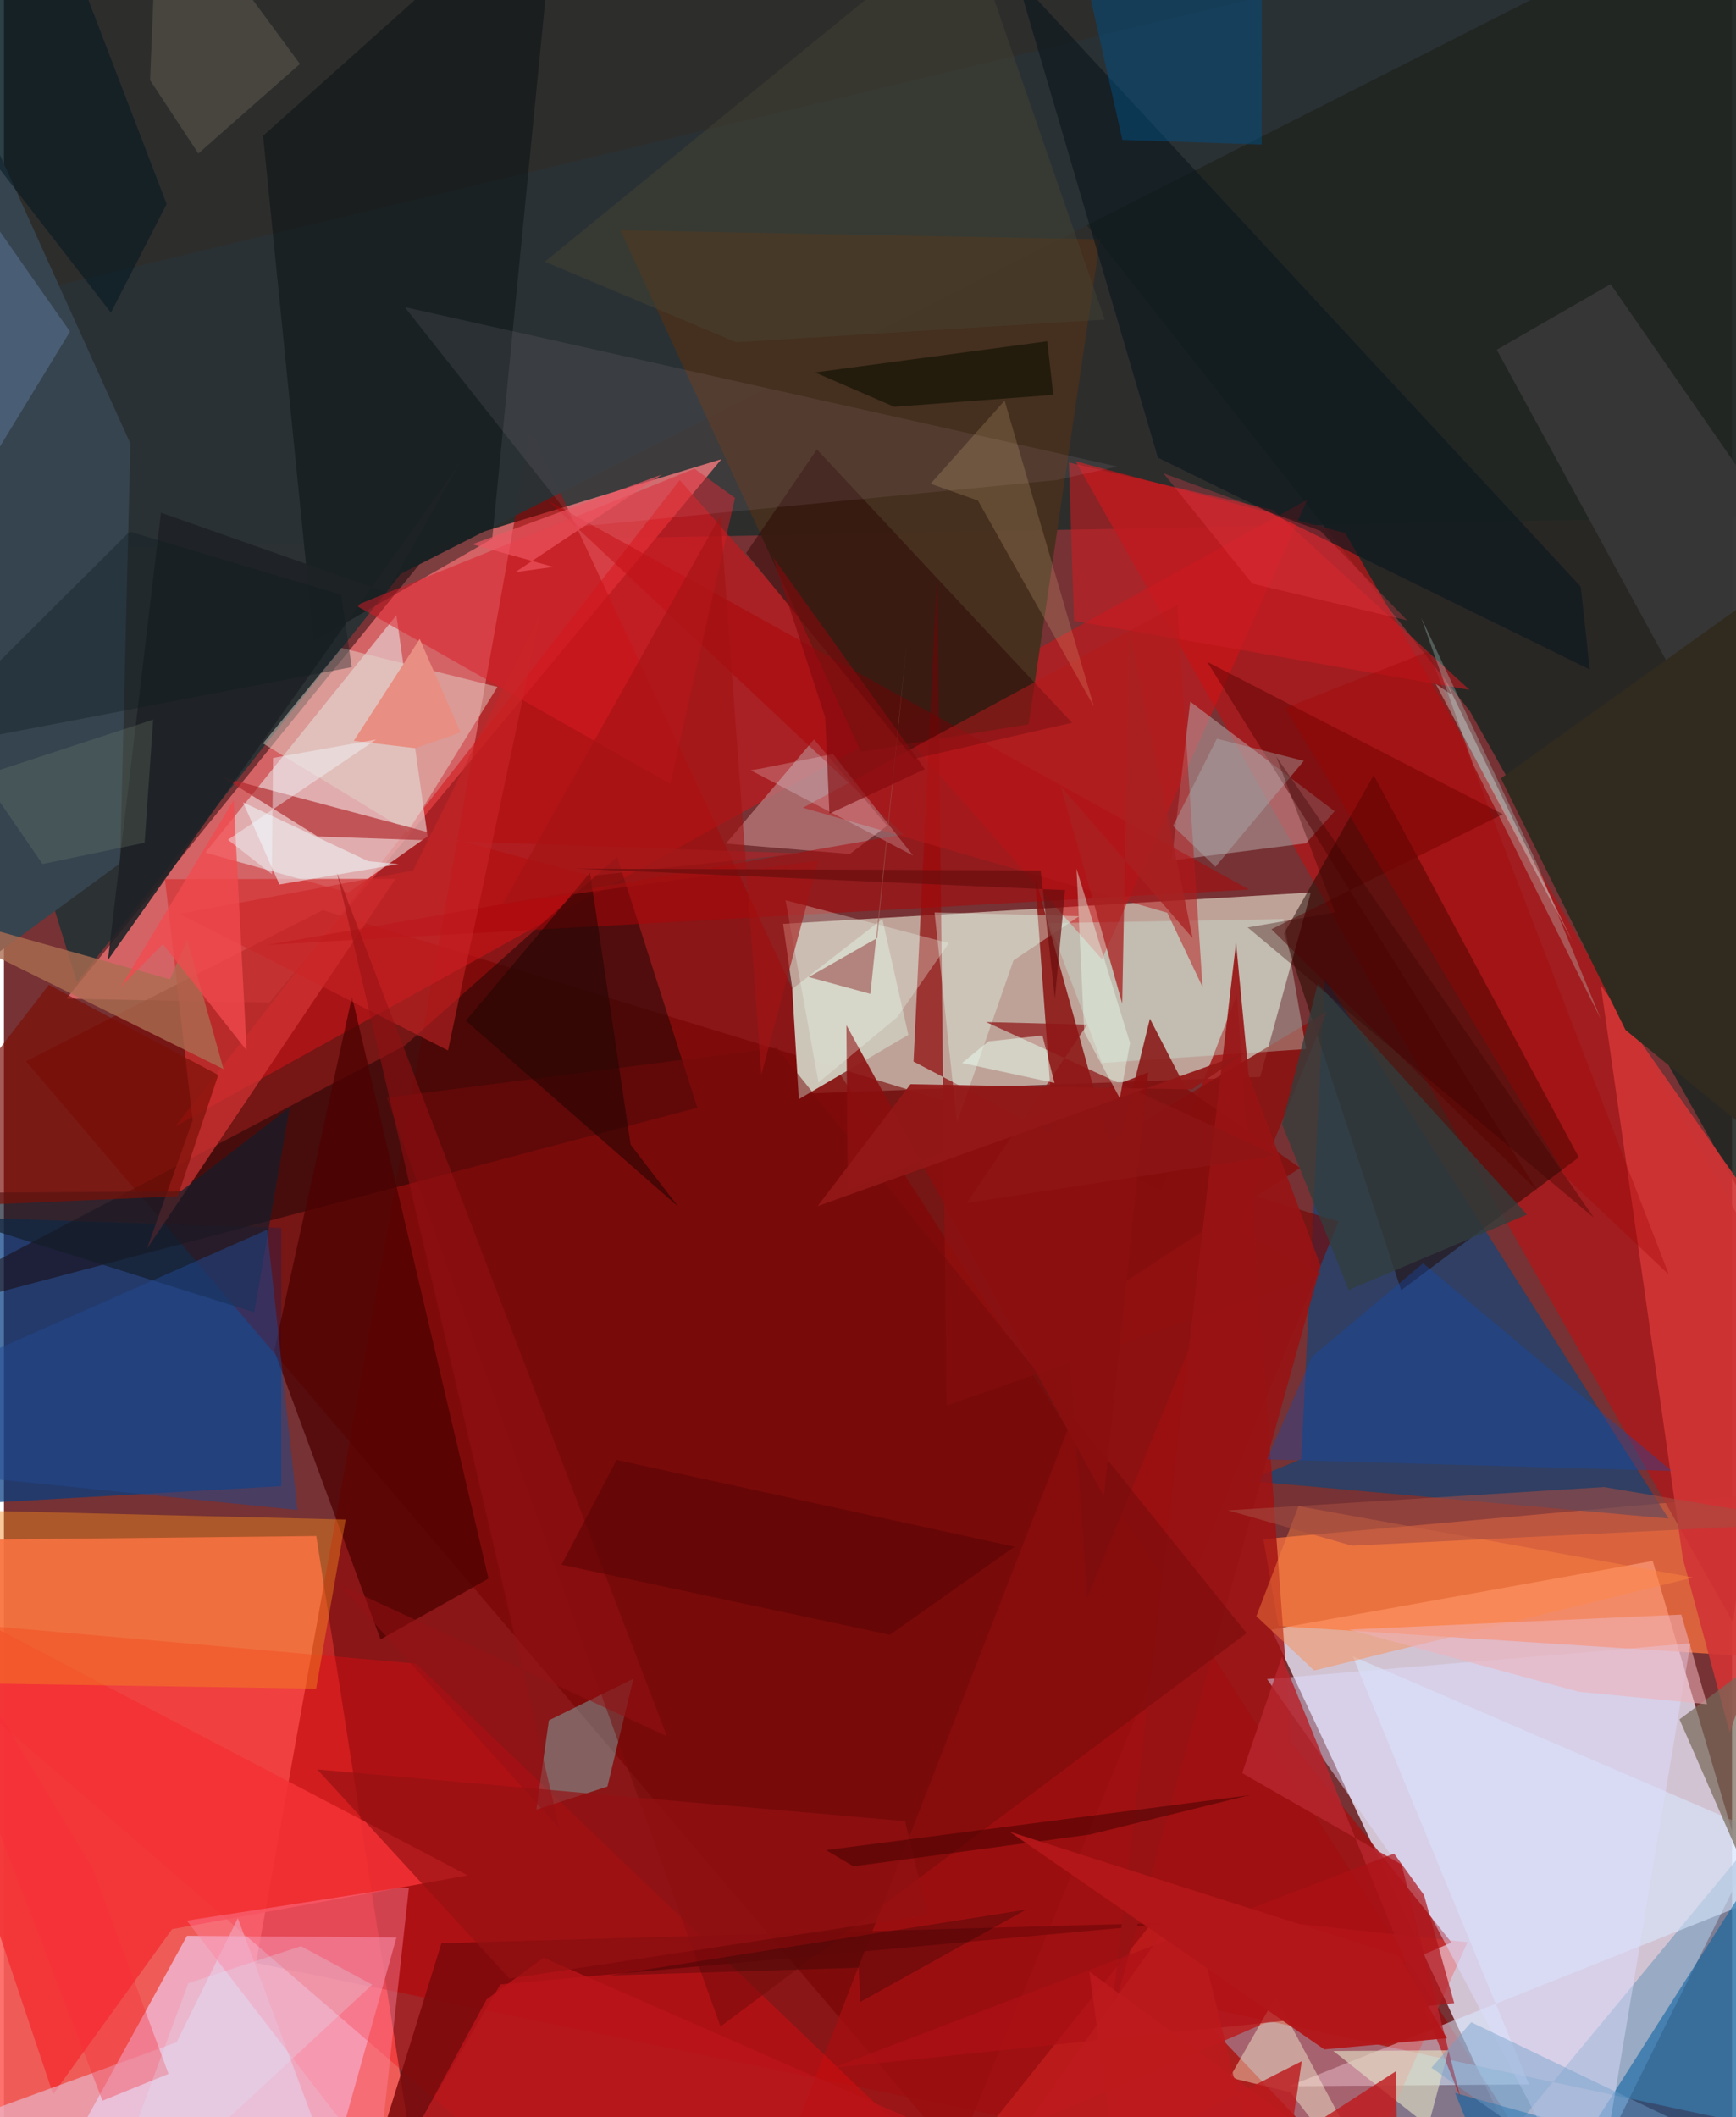 <svg xmlns="http://www.w3.org/2000/svg" width="228" height="278" viewBox="0 0 836 1024"><path fill="#763234" d="M0 0h836v1024H0z"/><path fill="#ebe9fd" fill-opacity=".788" d="M797.606 754.993l43.782 149.017-89.404 180.026-138.774-295.83z"/><path fill="#fe615c" fill-opacity=".894" d="M204.526 1086L151.09 742.924l-180.58 1.965L-62 1086z"/><path fill="#eae6d5" fill-opacity=".62" d="M607.716 520.865l-219.111 8.026-11.688-82.056 255.308-15.17z"/><path fill="#0b2b28" fill-opacity=".678" d="M898-62v310.988l-960 18L-17.956-62z"/><path fill="#e26b6d" fill-opacity=".871" d="M30.2 483l98.224 1.951 218.688-262.877-139.29 42.42z"/><path fill="#ff7640" fill-opacity=".733" d="M609.231 744.403l7.305 42.056 224.667 14.44L898 718.468z"/><path fill="#9a0000" fill-opacity=".565" d="M254.896 207.749L121.972 949.42l642.576 132.045-374.015-583.733z"/><path fill="#f1d2f9" fill-opacity=".631" d="M162.945 1033.399l26.936-96.318-101.33-.782-66.962 121.94z"/><path fill="#033d82" fill-opacity=".71" d="M134.154 718.776l-.039-124.916L-62 587.523l9.736 141.833z"/><path fill="#09487f" fill-opacity=".635" d="M805.277 734.468l-166.318-261.29-11.352 232.533-25.743 10.542z"/><path fill="#212623" fill-opacity=".902" d="M709.163 343.936L898 680.168 862.117-62 507.354 88.092z"/><path fill="#2a3235" fill-opacity=".976" d="M860.632-62L191.915 277.575 35.312 475.121-62 159.125z"/><path fill="#819fbd" fill-opacity=".694" d="M898 827.12l-2.983 211.146-321.939-69.017L684.038 1086z"/><path fill="#770403" fill-opacity=".608" d="M154.226 440.196L10.636 513.29l450.17 529.123 184.829-451.594z"/><path fill="#ac191a" fill-opacity=".816" d="M857.175 619.846l-20.664 164.75L518.404 223.08l130.472 34.767z"/><path fill="#d31416" fill-opacity=".545" d="M326.935 232.178L83.108 544.632l547.37-302.906-99.302 222.239z"/><path fill="#a20f11" fill-opacity=".808" d="M360.973 1086l235.504-604.808 26.295 361.513 77.506 96.82z"/><path fill="#e7cece" fill-opacity=".682" d="M204.954 404.547l-38.318 27.145-69.175-19.309 92.39-114.818z"/><path fill="#f40b10" fill-opacity=".341" d="M274 1071.8l219.232 14.2L199.29 804.628-62 781.578z"/><path fill="#47301e" fill-opacity=".965" d="M530.3 115.793l-232.067-4.437L414.522 363.53l81.185-13.19z"/><path fill="#200900" fill-opacity=".51" d="M761.859 559.771l-99.223-184.83-43.43 76.635 56.712 172.444z"/><path fill="#170503" fill-opacity=".49" d="M335.444 535.765L296.641 414.37l-102.658 91.339L-62 640.692z"/><path fill="#b8aaad" fill-opacity=".51" d="M643.75 392.37l-69.858-53.027-8.951 76.833 65.001-8.299z"/><path fill="#d9eaff" fill-opacity=".549" d="M737.74 1008.154L652.5 801.06l235.52 101.753-266.44 106.24z"/><path fill="#891211" fill-opacity=".859" d="M498.745 423.806l35.673 128.664 105.586-63.213-115.882 283.412z"/><path fill="#ccc6b9" fill-opacity=".992" d="M381.342 478.33l43.608-33.82 12.56 56.012-52.978 31.117z"/><path fill="#d13435" fill-opacity=".914" d="M812.205 753.833l-39.703-277.28L898 655.223l-63.11 182.798z"/><path fill="#f33235" fill-opacity=".871" d="M224.31 907.031L-62 757.037l85.771 255.89 57.581-79.857z"/><path fill="#0661a1" fill-opacity=".569" d="M875.557 1060.573l-173.524-48.275L731.885 1086 891.61 835.057z"/><path fill="#d33434" fill-opacity=".714" d="M91.3 541.899L77.886 425.211l111.569-.17L69.197 603.93z"/><path fill="#000a0b" fill-opacity=".412" d="M268.009-62L125.342 65.685l24.515 244.352 86.348-49.46z"/><path fill="#911010" fill-opacity=".753" d="M637.122 616.344l-181.08 63.467-4.525-405.004-11.49 238.626z"/><path fill="#b87a7c" fill-opacity=".749" d="M409.225 413.062l-59.965-5.038 42.618-50.392 35.356 41.759z"/><path fill="#7af8f3" fill-opacity=".333" d="M263.622 832.075l40.878-20.121-12.562 52.135-34.39 11.15z"/><path fill="#4d0001" fill-opacity=".733" d="M182.173 792.912l52.24-29.416-66.024-281.418-37.629 171.234z"/><path fill="#36444f" d="M-62 504.197l118.185-86.669 4.974-202.972L-62-57.927z"/><path fill="#ff3630" fill-opacity=".286" d="M707.966 939.391L560.63 923.41l-127.054 158.908 213.547-6.187z"/><path fill="#f1861f" fill-opacity=".447" d="M-2.494 730.868L-62 813.433l213.016 3.31 14.29-81.8z"/><path fill="#aa0508" fill-opacity=".51" d="M435.104 403.588L263.455 242.286l338.827 187.95-474.794 26.753z"/><path fill="#e5d8f4" fill-opacity=".498" d="M-42.582 1033.91l126.115-46.16 29.61-60.004L172.2 1086z"/><path fill="#ccf1e1" fill-opacity=".333" d="M531.221 514.119l98.709-6.752-10.882-62.865-113.438 1.997z"/><path fill="#cc1d23" fill-opacity=".58" d="M708.985 333.65l-191.337-33.352-2.459-76.612 98.691 22.923z"/><path fill="#da1c26" fill-opacity=".494" d="M170.262 292.846l163.777-66.181 19.631 14.118-31.378 138.277z"/><path fill="#840e0d" fill-opacity=".831" d="M519.506 634.877l34.873-142.143 17.358 33.55 55.313 38.573z"/><path fill="#e3d6cc" fill-opacity=".478" d="M163.255 313.398l75.481 18.824-43.204 70.045-70.215-42.687z"/><path fill="#7b090b" fill-opacity=".863" d="M240.131 959.786L166.334 1086l45.31-146.144 358.012-10.052z"/><path fill="#dcdfff" fill-opacity=".482" d="M768.821 1075.522l-83-157.225-74.762-106.165 204.831-17.314z"/><path fill="#383838" fill-opacity=".902" d="M722.161 169.17l55.093-31.752 76.97 111.073-31.588 104.872z"/><path fill="#131d2a" fill-opacity=".69" d="M138.22 535.636l-17.124 99.062L-62 577.245l147.484-1.04z"/><path fill="#0d191f" fill-opacity=".667" d="M490.044-10.706l272.774 294.449 4.372 40.096L558.23 221.32z"/><path fill="#ff84a0" fill-opacity=".427" d="M195.903 913.05l-5.21.08-102.216 15.821 92.49 120.142z"/><path fill="#ab6d51" fill-opacity=".788" d="M80.328 473.635L-62 433.803l168.2 83.242-17.524-62.516z"/><path fill="#004e81" fill-opacity=".502" d="M608.551-48.285l-.115 118.201-67.385-2.264-21.99-97.989z"/><path fill="#fffcdc" fill-opacity=".412" d="M679.519 1086l-57.153-74.03-29.374-7.141 22.205-38.994z"/><path fill="#114bb1" fill-opacity=".361" d="M611 705.856l21.74-49.612 53.81-45.24 120.227 100.415z"/><path fill="#e8fff0" fill-opacity=".369" d="M488.386 464.49l-27.324 78.513-10.865-101.714 70 1.83z"/><path fill="#20488e" fill-opacity=".506" d="M141.982 730.335l-14.667-135.54L-62 678.476l15.07 32.59z"/><path fill="#250000" fill-opacity=".435" d="M393.277 217.35l-34.25 50.167 81.175 99.52 76.498-17.445z"/><path fill="#ffdfff" fill-opacity=".078" d="M538.618 225.642l-29.326 6.533-231.477 22.539-83.961-106.198z"/><path fill="#ae2327" fill-opacity=".639" d="M385.65 412.772l-233.861-8.19-45.71-28.529 177.994 47.57z"/><path fill="#b6252d" fill-opacity=".851" d="M618.234 801.262l86.355 213.29-28.474-112.753-77.115-44.2z"/><path fill="#323e3c" fill-opacity=".765" d="M635.622 475.632l-17.316 68.03 32.249 80.19 86.26-36.412z"/><path fill="#c2f2eb" fill-opacity=".271" d="M685.64 298.823l25.072 70.84 61.768 123.138-31.336-76.175z"/><path fill="#981314" fill-opacity=".91" d="M596.046 456.015l6.08 63.633 34.836 92.577-101.655 365.392z"/><path fill="#7a1006" fill-opacity=".678" d="M-62 584.954l146.091-6.36 19.577-58.668-81.93-43.596z"/><path fill="#ff8743" fill-opacity=".431" d="M605.864 781.7l27.978 26.257 183.346-44.984-190.932-34.474z"/><path fill="#1e2226" fill-opacity=".89" d="M75.943 247.956L50.3 464.322l171.411-242.186-36.545 64.322z"/><path fill="#750b0b" fill-opacity=".51" d="M346.649 980.158L601.16 789.926 373.88 506.72l-188.688 24.155z"/><path fill="#580000" fill-opacity=".451" d="M582.082 320.117l159.797 255.899-128.713-126.568 111.977-55.664z"/><path fill="#4a4733" fill-opacity=".416" d="M354.17 165.546l178.356-10.97-67.205-194.315-203.65 166.316z"/><path fill="#b5191b" fill-opacity=".518" d="M562.798 441.468l-176.28-50.81 181.08-98.043 12.252 184.733z"/><path fill="#776959" fill-opacity=".71" d="M810.572 831.605L898 766.13v7.966l-60.085 120.098z"/><path fill="#8b0f0f" fill-opacity=".89" d="M553.545 518.68l-145.357 56.743-.637-79.599 124.526 227.724z"/><path fill="#312b1f" d="M784.486 498.207l-60.293-121.753L871.58 270.836l-18.346 283.512z"/><path fill="#f9d99e" fill-opacity=".169" d="M471.18 242.096l56.097 99.604-43.195-147.94-35.787 40.197z"/><path fill="#88806d" fill-opacity=".29" d="M143.197 30.909L74.74-62 70.685 38.796l23.358 35.46z"/><path fill="#b91419" fill-opacity=".808" d="M261.05 946.859l-27.518 20.104L169.14 1086h408.961z"/><path fill="#eefeee" fill-opacity=".298" d="M394.046 523.567L378.1 435.402l78.988 20.775-24.887 35.754z"/><path fill="#efb0b8" fill-opacity=".561" d="M650.803 788.162l160.65-7.243 12.435 43.344-62.027-6.006z"/><path fill="#e4e1c5" fill-opacity=".616" d="M680.24 1061.272l18.59-69.587-55.686.317L761.792 1086z"/><path fill="#951113" fill-opacity=".671" d="M244.535 957.015l-92.982-101.209 284.38 25.038 11.152 45.311z"/><path fill="#e98e82" d="M201.123 309.057L169.23 358.34l29.824 3.546 21.83-7.618z"/><path fill="#a92121" fill-opacity=".765" d="M511.256 380.326l29.73 105.042 3.423-181.286 30.606 149.616z"/><path fill="#aeb3b5" fill-opacity=".388" d="M565.555 399.48l21.21-42.193 42.073 10.72-42.754 51.223z"/><path fill="#210502" fill-opacity=".553" d="M326.23 583.646l-102.712-89.937 59.99-71.631 19.652 131.558z"/><path fill="#ad1116" fill-opacity=".686" d="M401.173 1000.128l271.343-103.612 14.455 20.044 14.628 52.306z"/><path fill="#bf1b1e" fill-opacity=".808" d="M525.118 953.637l149.223 109.095-.903-60.977L542.778 1086z"/><path fill="#a64c42" fill-opacity=".569" d="M652.109 747.594l225.117-11.02-103.184-17.344-181.864 11.279z"/><path fill="#011720" fill-opacity=".514" d="M78.704 98.701l-26.959 52.53-74.42-96.063L17.087-62z"/><path fill="#a31313" fill-opacity=".596" d="M346.595 249.413L241.321 437.155l152.74-21.01-27.66 103.59z"/><path fill="#ca2527" fill-opacity=".549" d="M197.9 421.029l62.125-125.73-45.191 212.79-129.777-66.076z"/><path fill="#6b0e0d" fill-opacity=".698" d="M501.532 421l-225.276-.887 237.073 10.382-4.915 52.447z"/><path fill="#8f1515" fill-opacity=".714" d="M615.58 558.78l-140.461-64.45 48.942 1.248-58.317 86.27z"/><path fill="#f24a4e" fill-opacity=".757" d="M76.85 456.62l-20.347 20.717 54.65-90.345 6.26 121.058z"/><path fill="#931817" fill-opacity=".941" d="M574.63 526.918l-136.083-2.53-44.913 58.959 206.474-73.97z"/><path fill="#e8fbec" fill-opacity=".529" d="M502.376 500.832l5.845 22.95-44.704-9.665 12.757-10.43z"/><path fill="#1f190b" fill-opacity=".878" d="M392.349 180.129l38.367 16.627 76.918-5.781-2.928-25.91z"/><path fill="#f9f5ff" fill-opacity=".22" d="M366.149 371.74l-4.93.794 78.617 41.298-38.76-49.118z"/><path fill="#72a0ca" fill-opacity=".435" d="M709.84 978.086l143.496 69.014-52.333 30.671-110.417-77.675z"/><path fill="#6882ad" fill-opacity=".4" d="M-5.998 106.16l37.952 54.22L-62 314.572V69.902z"/><path fill="#f82937" fill-opacity=".341" d="M47.642 1016.018L-62 729.97 42.92 903.633l36.681 99.426z"/><path fill="#effbff" fill-opacity=".529" d="M176.267 416.527l-60.616-28.471 17.606 39.754 57.658-9.852z"/><path fill="#961114" fill-opacity=".522" d="M268.794 884.501l-107.651-462.28 159.6 417.572-158.193-73.21z"/><path fill="#430000" fill-opacity=".514" d="M397.712 894.826l13.223 7.84 114.377-15.35 76.588-18.93z"/><path fill="#9f5853" fill-opacity=".643" d="M419.16 480.705l-29.827-8.155 33.105-18.847 14.516-144.706z"/><path fill="#f1fbff" fill-opacity=".424" d="M129.632 422.796l.544-56.195 49.9-8.909-71.71 48.477z"/><path fill="#a30002" fill-opacity=".325" d="M619.876 342.49L755.97 569.7l49.483 46.838L689.2 315.032z"/><path fill="#590302" fill-opacity=".545" d="M428.55 790.705l60.358-42.609-192.54-41.988-26.587 50.7z"/><path fill="#ef5663" fill-opacity=".663" d="M318.354 229.475l-91.71 33.773 39.13 10.942-18.454 2.563z"/><path fill="#e8ffef" fill-opacity=".427" d="M522.608 499.227l-3.744-79.073 25.932 84.36-4.983 26.628z"/><path fill="#bc1a1d" fill-opacity=".812" d="M627.847 996.923L614.793 1086l-41.299-169.56L452.756 1086z"/><path fill="#0e1c22" fill-opacity=".373" d="M168.255 322.656l-5.105-35.02-102.34-30.527-106.893 106.534z"/><path fill="#3a0002" fill-opacity=".341" d="M601.668 448.557l167.398 140.31L615.52 365.953l28.396 75.36z"/><path fill="#dbfdf6" fill-opacity=".333" d="M692.625 330.747l7.736 5.275-4.471-10.053 62.823 129.224z"/><path fill="#830a0d" fill-opacity=".643" d="M372.07 269.549l73.415 102.447-46.147 21.547-2.038-46.524z"/><path fill="#788674" fill-opacity=".255" d="M-10.686 375.22l82.868-27.155-4.148 59.546-49.391 10.286z"/><path fill-opacity=".224" d="M413.47 951.697l-121.13 3.8 202.148-31.877-80.24 44.63z"/><path fill="#daf1ff" fill-opacity=".231" d="M143.695 941.311L89.184 959.2 42.26 1086l135.92-126.093z"/><path fill="#ef4251" fill-opacity=".294" d="M636.926 256.794l41.887 43.26-74.925-17.79-42.984-53.372z"/><path fill="#b3161a" fill-opacity=".957" d="M674.791 945.966l23.3 39.873-59.363 5.4L486.58 885.964z"/></svg>